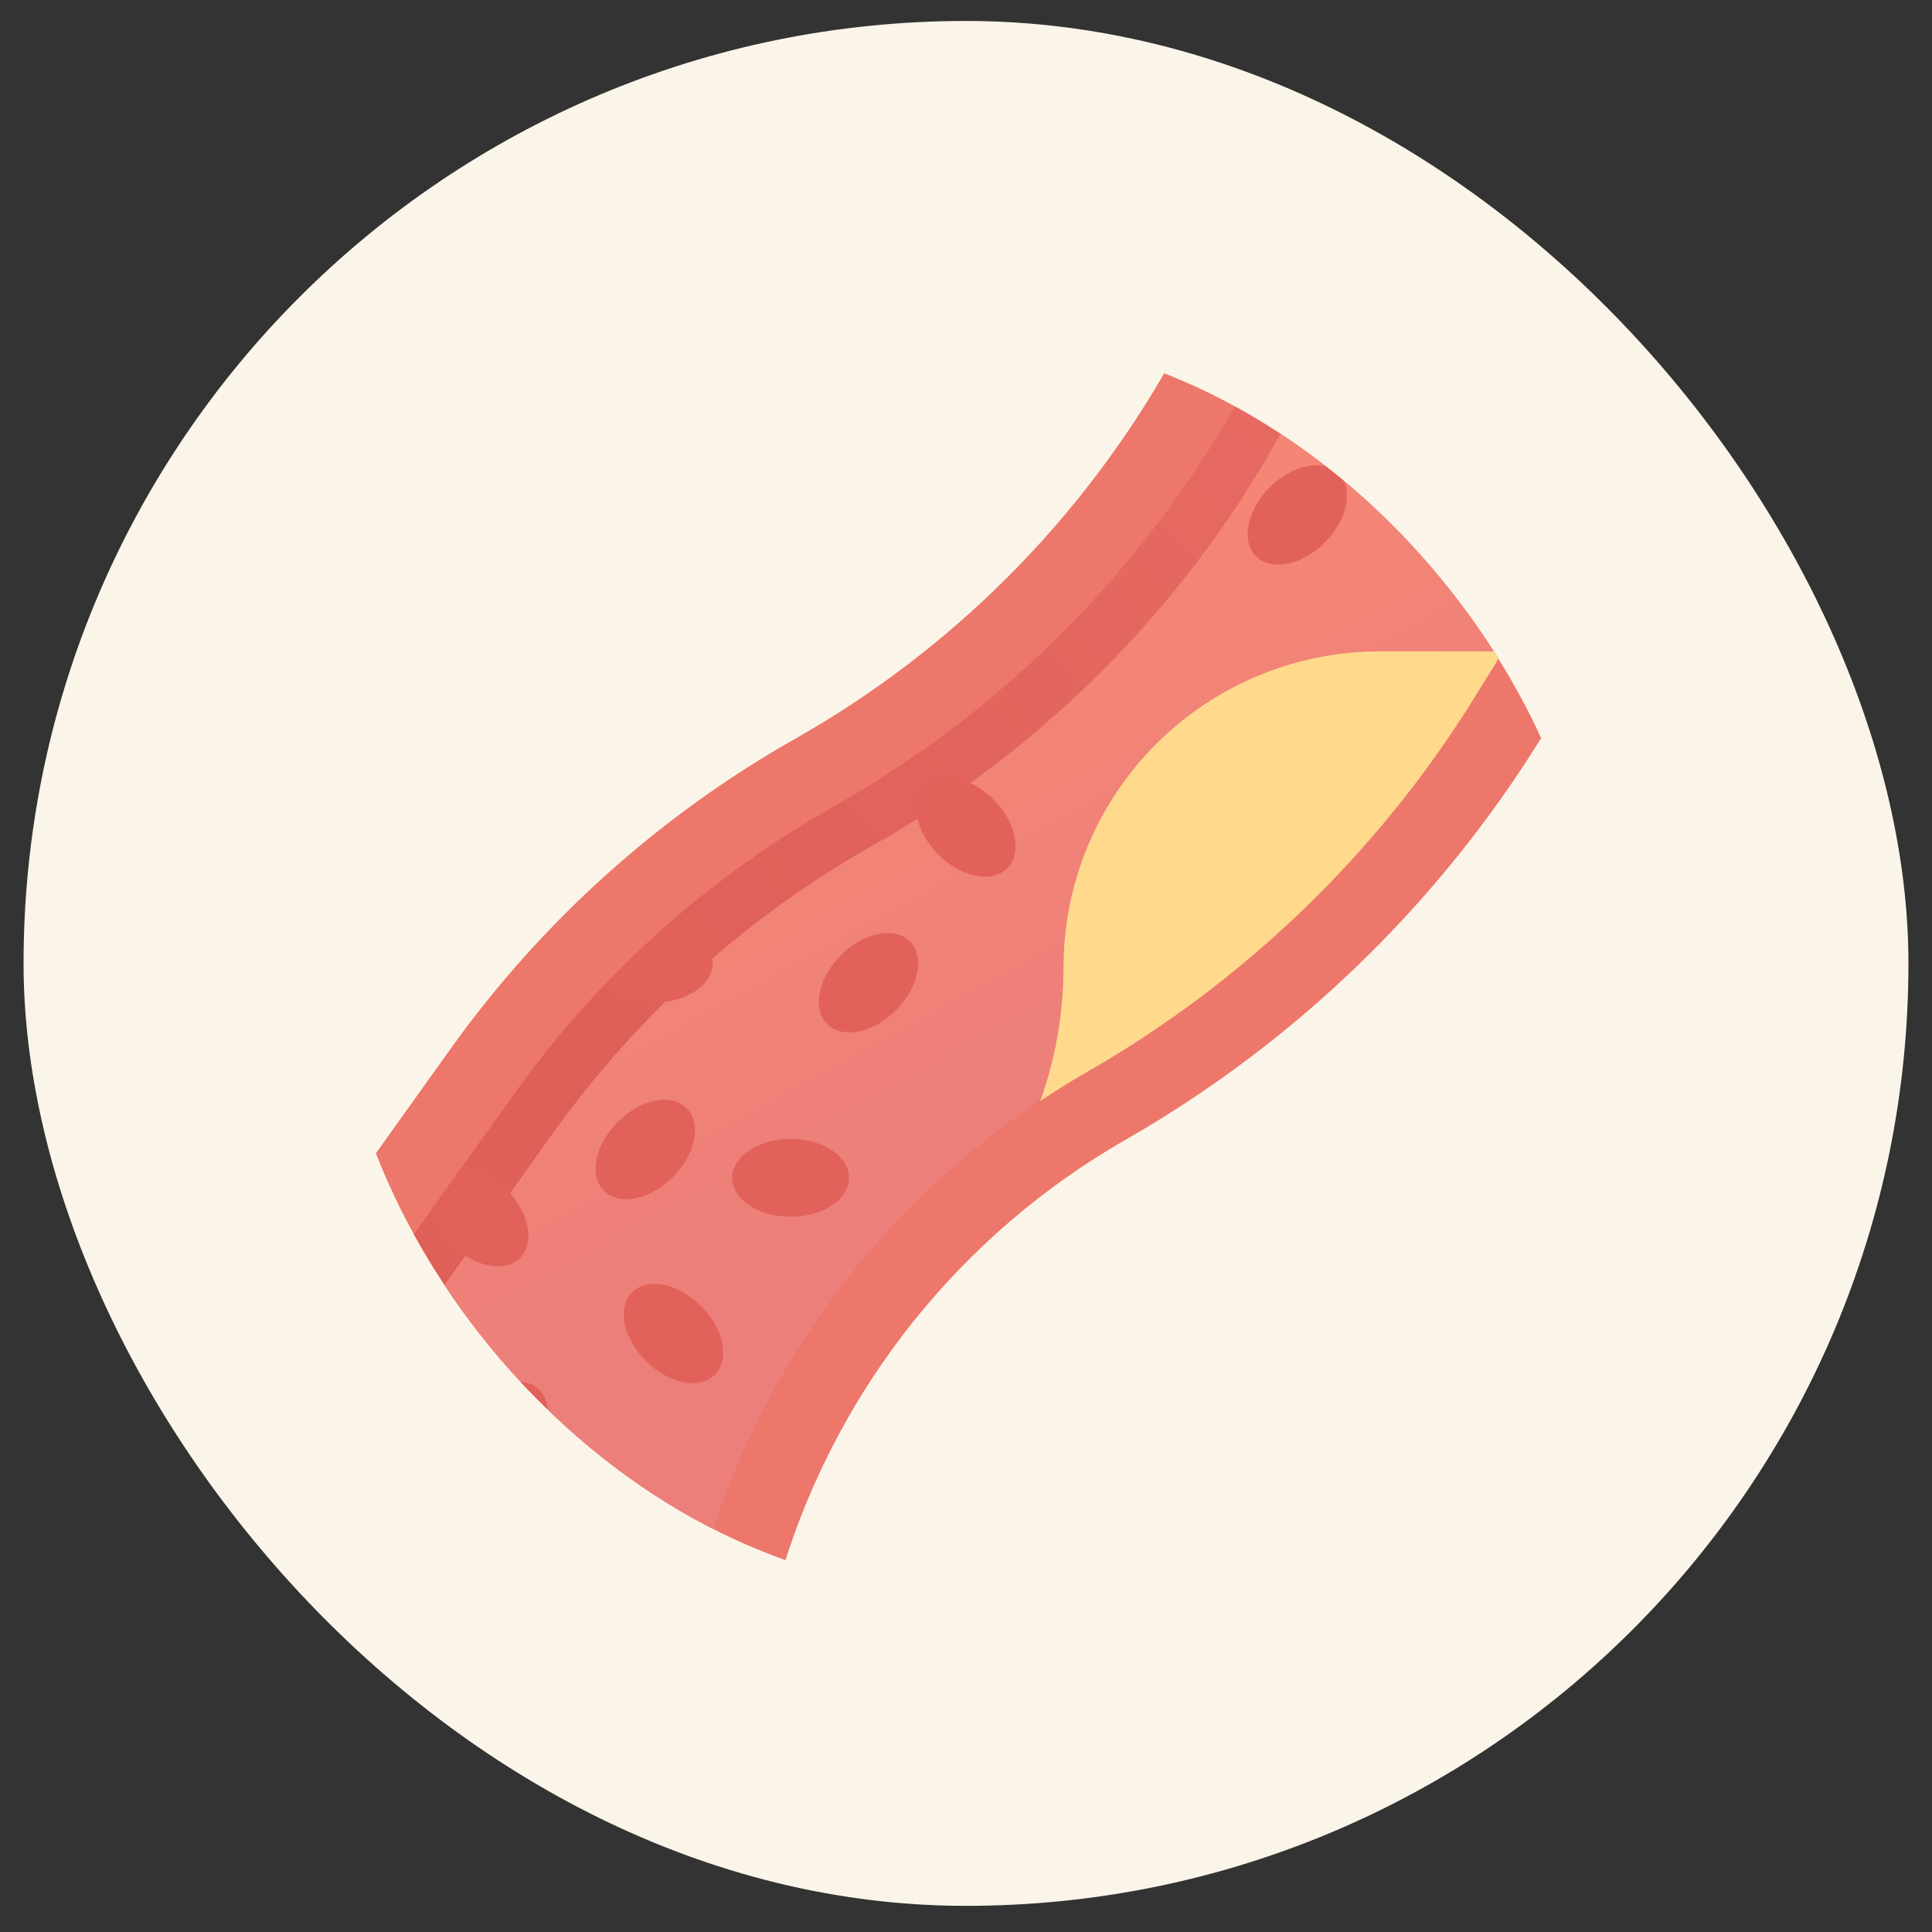 <svg width="41" height="41" viewBox="0 0 41 41" fill="none" xmlns="http://www.w3.org/2000/svg">
<rect x="0" y="0" width="41" height="41" fill="#333333" stroke="none"/>
<rect x="0.5" y="0.445" width="40" height="40" rx="20" fill="#FBF5E9"/>
<g clip-path="url(#clip0_693_80217)">
<path d="M33.325 14.664L32.697 15.677C30.509 19.205 27.477 22.132 23.875 24.194C20.395 26.19 17.802 29.432 16.619 33.265H7.678V24.893L9.57 22.246C11.496 19.556 13.984 17.318 16.861 15.685C20.198 13.8 22.955 11.037 24.834 7.697L24.878 7.619H33.325V14.664Z" fill="#ED776A"/>
<path d="M7.678 33.265V27.739L10.917 23.206C12.702 20.713 15.008 18.638 17.675 17.125C21.275 15.091 24.249 12.111 26.276 8.508L26.776 7.619H33.325V11.52L31.29 14.807C29.248 18.1 26.417 20.833 23.054 22.759C19.057 25.05 16.126 28.826 14.895 33.265H7.678Z" fill="url(#paint0_linear_693_80217)" fill-opacity="0.3"/>
<path d="M23.054 22.759C26.417 20.833 29.248 18.1 31.29 14.807L33.325 11.52V7.619H28.076L27.104 9.335C25.077 12.939 22.102 15.92 18.502 17.954C15.835 19.467 13.53 21.542 11.744 24.035L8.506 28.567L7.678 29.708V33.265H14.895C16.126 28.826 19.057 25.05 23.054 22.759Z" fill="url(#paint1_linear_693_80217)"/>
<path d="M23.054 22.759C26.417 20.833 29.248 18.1 31.29 14.807L33.325 11.52V7.619H28.076L27.104 9.335C25.077 12.939 22.102 15.92 18.502 17.954C15.835 19.467 13.53 21.542 11.744 24.035L8.506 28.567L7.678 29.708V33.265H14.895C16.126 28.826 19.057 25.05 23.054 22.759Z" fill="#F29989" fill-opacity="0.2"/>
<path d="M15.171 29.177C15.494 28.854 15.363 28.199 14.878 27.714C14.393 27.23 13.739 27.099 13.415 27.422C13.092 27.745 13.223 28.4 13.708 28.884C14.193 29.369 14.847 29.5 15.171 29.177Z" fill="#E2625B"/>
<path d="M14.279 24.979C14.764 24.494 14.895 23.84 14.571 23.517C14.248 23.194 13.594 23.324 13.109 23.809C12.624 24.294 12.493 24.948 12.816 25.271C13.139 25.595 13.794 25.464 14.279 24.979Z" fill="#E2625B"/>
<path d="M16.778 25.823C17.463 25.823 18.019 25.453 18.019 24.996C18.019 24.539 17.463 24.169 16.778 24.169C16.093 24.169 15.537 24.539 15.537 24.996C15.537 25.453 16.093 25.823 16.778 25.823Z" fill="#E2625B"/>
<path d="M19.015 21.44C19.5 20.955 19.631 20.301 19.308 19.977C18.985 19.654 18.33 19.785 17.845 20.27C17.361 20.755 17.23 21.409 17.553 21.732C17.876 22.055 18.531 21.925 19.015 21.44Z" fill="#E2625B"/>
<path d="M11.156 30.956C11.64 30.471 11.771 29.816 11.448 29.493C11.125 29.17 10.47 29.301 9.986 29.786C9.501 30.27 9.37 30.925 9.693 31.248C10.016 31.571 10.671 31.44 11.156 30.956Z" fill="#E2625B"/>
<path d="M21.375 18.428C21.698 18.105 21.567 17.45 21.082 16.965C20.598 16.481 19.943 16.35 19.62 16.673C19.297 16.996 19.428 17.651 19.912 18.135C20.397 18.62 21.052 18.751 21.375 18.428Z" fill="#E2625B"/>
<path d="M28.115 11.512C28.6 11.028 28.731 10.373 28.408 10.05C28.085 9.727 27.43 9.858 26.945 10.342C26.461 10.827 26.33 11.482 26.653 11.805C26.976 12.128 27.631 11.997 28.115 11.512Z" fill="#E2625B"/>
<path d="M31.256 10.104C31.941 10.104 32.496 9.733 32.496 9.277C32.496 8.82 31.941 8.449 31.256 8.449C30.57 8.449 30.015 8.82 30.015 9.277C30.015 9.733 30.57 10.104 31.256 10.104Z" fill="#C12732"/>
<path d="M22.569 20.535C22.568 21.5 22.402 22.458 22.076 23.366C22.395 23.154 22.719 22.948 23.053 22.758C26.416 20.832 29.247 18.099 31.289 14.806L31.897 13.823H29.281C27.501 13.823 25.794 14.531 24.535 15.789C23.276 17.048 22.569 18.755 22.569 20.535Z" fill="#FFD98C"/>
<path d="M11.037 26.698C11.361 26.375 11.23 25.721 10.745 25.236C10.497 24.972 10.162 24.805 9.802 24.768L9.143 25.689C9.223 25.961 9.372 26.208 9.575 26.406C10.059 26.891 10.714 27.021 11.037 26.698Z" fill="#E2625B"/>
<path d="M15.124 20.447C15.124 20.053 14.71 19.724 14.157 19.641C13.701 20.041 13.264 20.46 12.845 20.899C13.129 21.154 13.501 21.289 13.883 21.274C14.568 21.274 15.124 20.902 15.124 20.447Z" fill="#E2625B"/>
</g>
<defs>
<linearGradient id="paint0_linear_693_80217" x1="29.278" y1="7.619" x2="13.04" y2="21.745" gradientUnits="userSpaceOnUse">
<stop stop-color="#DB4F56"/>
<stop offset="1" stop-color="#C12732"/>
</linearGradient>
<linearGradient id="paint1_linear_693_80217" x1="11.743" y1="16.149" x2="17.228" y2="26.146" gradientUnits="userSpaceOnUse">
<stop stop-color="#F8836F"/>
<stop offset="1" stop-color="#EC7978"/>
</linearGradient>
<clipPath id="clip0_693_80217">
<rect x="7.167" y="7.112" width="26.667" height="26.667" rx="13.333" fill="white"/>
</clipPath>
</defs>
</svg>
